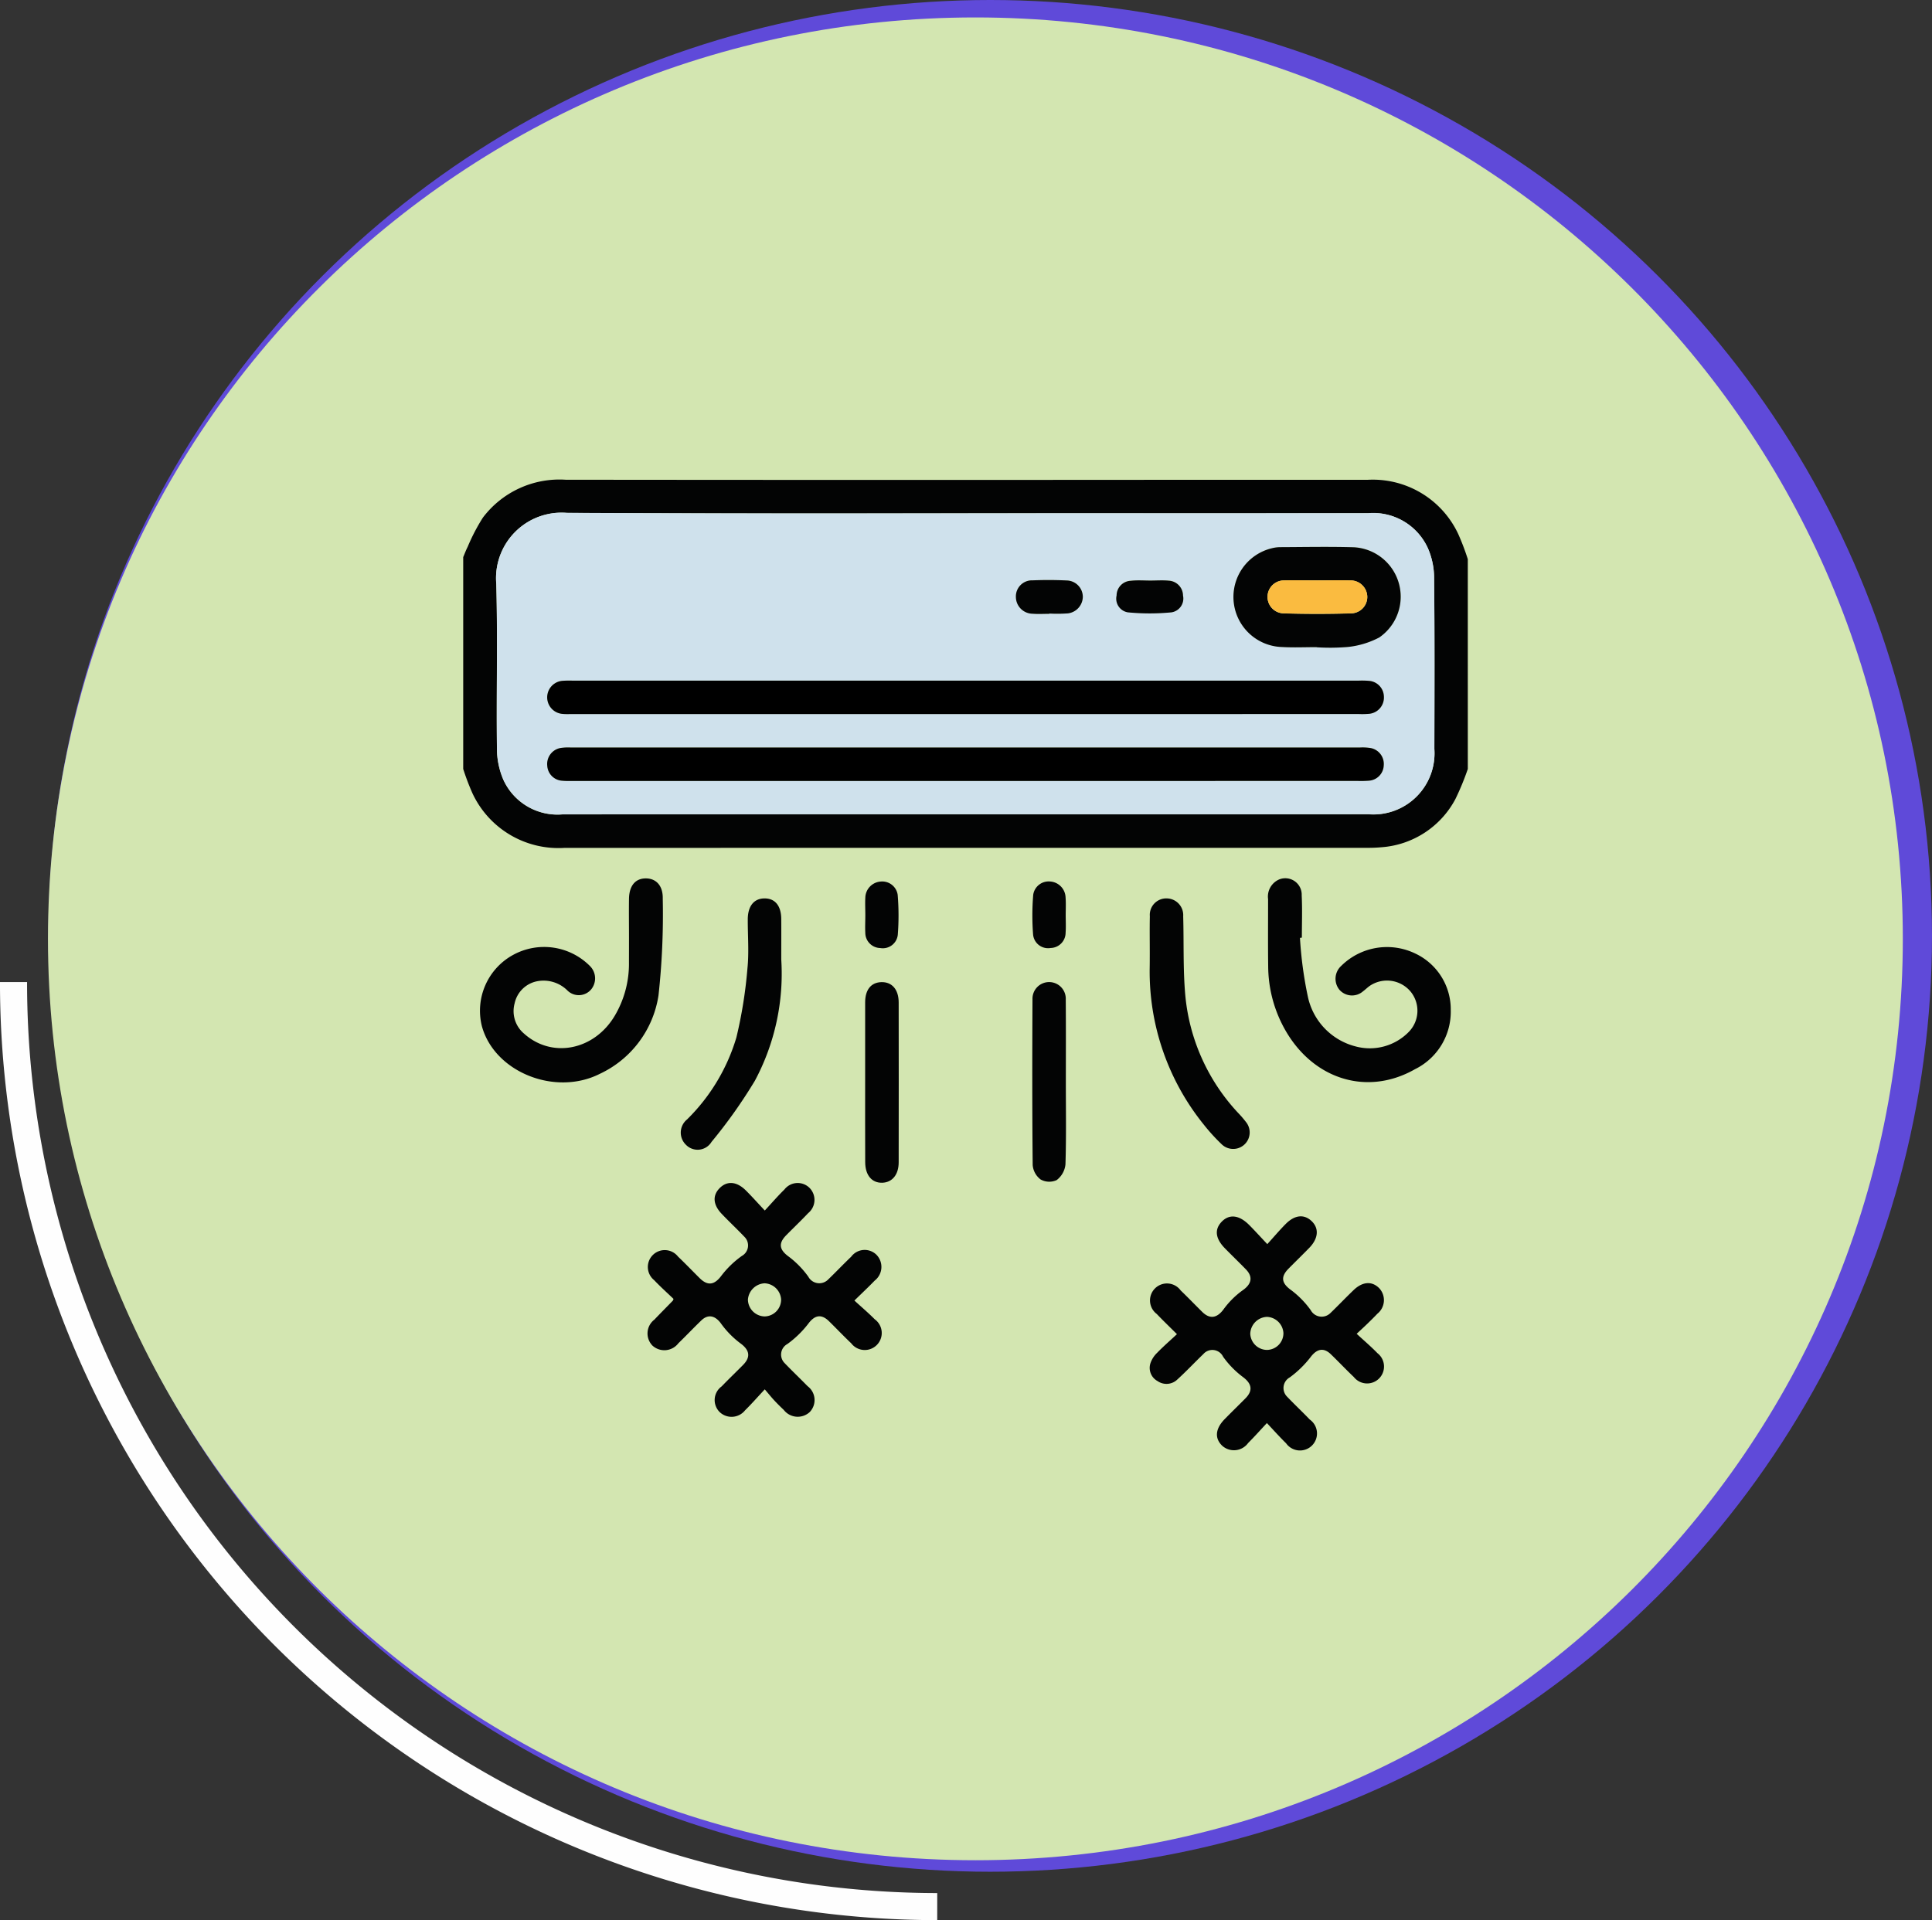 <svg xmlns="http://www.w3.org/2000/svg" xmlns:xlink="http://www.w3.org/1999/xlink" width="142.698" height="141.855" viewBox="0 0 142.698 141.855">
  <rect x="0" y="0" width="142.698" height="141.855" fill="#333333" stroke="none"/>
  <defs>
    <clipPath id="clip-path">
      <ellipse id="Elipse_3994" data-name="Elipse 3994" cx="68.496" cy="68.05" rx="68.496" ry="68.05" transform="translate(0)" fill="#f2f6fe"/>
    </clipPath>
  </defs>
  <g id="Grupo_894603" data-name="Grupo 894603" transform="translate(-728.151 -9103.88)">
    <g id="Grupo_894423" data-name="Grupo 894423" transform="translate(9401.15 7377.398)">
      <path id="Trazado_99503" data-name="Trazado 99503" d="M968.645,321.3A68.266,68.266,0,0,1,900.42,253" transform="translate(-9572.42 1546.033)" fill="none" stroke="#fefefe" stroke-miterlimit="10" stroke-width="2"/>
      <ellipse id="Elipse_3992" data-name="Elipse 3992" cx="69.561" cy="69.138" rx="69.561" ry="69.138" transform="translate(-8669.424 1726.482)" fill="#5f4ad9"/>
      <path id="Trazado_175808" data-name="Trazado 175808" d="M68.5,0c37.829,0,68.5,30.476,68.5,68.069s-30.667,68.069-68.5,68.069S0,105.662,0,68.069,30.667,0,68.5,0Z" transform="translate(-8669.456 1727.77)" fill="#d3e6b1"/>
    </g>
    <g id="Grupo_877835" data-name="Grupo 877835" transform="translate(576.364 8478.488)">
      <path id="Trazado_617822" data-name="Trazado 617822" d="M260.2,682.2a19.5,19.5,0,0,1-.919,2.228,6.729,6.729,0,0,1-5.461,3.555,10.431,10.431,0,0,1-1.085.042q-29.635,0-59.269.006a7.007,7.007,0,0,1-6.789-4.047A17.714,17.714,0,0,1,186,682.2V666.551c.108-.253.2-.511.327-.756a14.254,14.254,0,0,1,1.125-2.162,7.09,7.09,0,0,1,6.12-2.8q21.447.023,42.894.007,8.151,0,16.3,0a6.964,6.964,0,0,1,6.733,4.017,18.335,18.335,0,0,1,.7,1.842Zm-37.179,3.349q14.924,0,29.847,0a4.518,4.518,0,0,0,4.86-4.824c.009-4.2.025-8.4-.019-12.606a5.522,5.522,0,0,0-.465-2.237,4.433,4.433,0,0,0-4.4-2.573q-9.49.021-18.981.005c-13.4,0-26.8.042-40.206-.029a4.84,4.84,0,0,0-5.215,5.257c.107,4.03,0,8.065.048,12.1a5.869,5.869,0,0,0,.483,2.377,4.391,4.391,0,0,0,4.345,2.54Q208.17,685.539,223.021,685.551Z" fill="#030404"/>
      <path id="Trazado_617823" data-name="Trazado 617823" d="M265.065,931.748c.523-.564.963-1.078,1.445-1.547a1.241,1.241,0,0,1,1.86-.124,1.26,1.26,0,0,1-.1,1.863c-.53.561-1.091,1.093-1.632,1.644-.6.614-.482,1.082.207,1.579a6.84,6.84,0,0,1,1.436,1.476.918.918,0,0,0,1.462.208c.574-.552,1.121-1.132,1.7-1.683a1.24,1.24,0,0,1,1.861-.155,1.281,1.281,0,0,1-.12,1.915c-.452.469-.928.914-1.5,1.475.517.474,1.028.908,1.5,1.383a1.255,1.255,0,1,1-1.733,1.779c-.56-.532-1.091-1.093-1.643-1.634-.584-.572-1.073-.442-1.544.2a7.447,7.447,0,0,1-1.528,1.481.89.89,0,0,0-.2,1.419c.55.576,1.13,1.122,1.685,1.694a1.28,1.28,0,0,1,.165,1.914,1.306,1.306,0,0,1-1.921-.157c-.245-.232-.486-.47-.715-.718-.213-.23-.409-.476-.687-.8-.534.571-.975,1.077-1.452,1.545a1.275,1.275,0,0,1-1.863.148,1.247,1.247,0,0,1,.13-1.912c.519-.538,1.059-1.056,1.585-1.588.59-.6.463-1.111-.2-1.594a6.74,6.74,0,0,1-1.441-1.473c-.412-.564-.934-.711-1.446-.218-.574.552-1.121,1.132-1.693,1.685a1.3,1.3,0,0,1-1.919.171,1.285,1.285,0,0,1,.148-1.917c.447-.473.908-.933,1.361-1.4a.608.608,0,0,0,.051-.129c-.467-.449-.971-.9-1.436-1.39a1.247,1.247,0,1,1,1.77-1.734c.542.515,1.059,1.057,1.59,1.584.624.619,1.121.5,1.636-.208a7.039,7.039,0,0,1,1.488-1.428.887.887,0,0,0,.2-1.4c-.549-.576-1.131-1.122-1.683-1.7-.655-.682-.7-1.369-.152-1.915s1.245-.491,1.913.162C264.105,930.7,264.536,931.187,265.065,931.748Zm-.02,5.377a1.305,1.305,0,0,0-1.226,1.2,1.262,1.262,0,0,0,1.235,1.247,1.242,1.242,0,0,0,1.216-1.256A1.275,1.275,0,0,0,265.046,937.125Z" transform="translate(-56.79 -216.928)" fill="#030404"/>
      <path id="Trazado_617824" data-name="Trazado 617824" d="M457.076,944.537c.493-.541.911-1.039,1.37-1.5.675-.672,1.363-.725,1.914-.191s.486,1.281-.185,1.969c-.506.519-1.026,1.023-1.535,1.539-.61.62-.491,1.09.2,1.583a6.792,6.792,0,0,1,1.44,1.472.918.918,0,0,0,1.466.212c.574-.552,1.122-1.131,1.7-1.684.672-.647,1.377-.686,1.913-.126a1.287,1.287,0,0,1-.15,1.865c-.232.246-.474.482-.716.718s-.484.456-.816.768c.55.509,1.066.947,1.535,1.431a1.249,1.249,0,1,1-1.746,1.76c-.579-.547-1.124-1.13-1.7-1.684-.547-.528-1.049-.38-1.5.224a7.646,7.646,0,0,1-1.525,1.486.9.9,0,0,0-.214,1.417c.55.577,1.131,1.123,1.686,1.7a1.257,1.257,0,1,1-1.748,1.756c-.465-.456-.9-.943-1.419-1.495-.5.534-.929,1.018-1.386,1.473a1.294,1.294,0,0,1-1.916.2c-.571-.55-.51-1.256.183-1.964.506-.518,1.027-1.022,1.536-1.537.585-.592.454-1.108-.212-1.593a6.809,6.809,0,0,1-1.438-1.478.88.88,0,0,0-1.459-.2c-.644.618-1.255,1.272-1.915,1.873a1.154,1.154,0,0,1-1.469.123,1.107,1.107,0,0,1-.528-1.309,1.922,1.922,0,0,1,.494-.775c.452-.467.944-.894,1.467-1.381-.551-.549-1.034-1.011-1.494-1.494a1.253,1.253,0,1,1,1.769-1.737c.54.519,1.058,1.059,1.591,1.585.583.574,1.117.445,1.593-.213a6.256,6.256,0,0,1,1.42-1.4c.629-.448.758-.977.2-1.543-.506-.518-1.028-1.021-1.535-1.539-.71-.725-.787-1.4-.237-1.969s1.271-.511,2.018.234C456.153,943.539,456.556,943.987,457.076,944.537Zm1.191,6.574a1.27,1.27,0,0,0-1.213-1.2,1.285,1.285,0,0,0-1.236,1.255,1.25,1.25,0,0,0,1.218,1.187A1.235,1.235,0,0,0,458.267,951.111Z" transform="translate(-211.686 -227.234)" fill="#030404"/>
      <path id="Trazado_617825" data-name="Trazado 617825" d="M496,817.59a28.839,28.839,0,0,0,.583,4.343,4.826,4.826,0,0,0,3.533,3.678,4.022,4.022,0,0,0,3.93-1.084,2.233,2.233,0,0,0,.075-3.027,2.273,2.273,0,0,0-2.954-.373c-.179.122-.331.281-.507.409a1.236,1.236,0,0,1-1.75-.117,1.286,1.286,0,0,1,.139-1.76,4.8,4.8,0,0,1,5.475-.909,4.559,4.559,0,0,1,2.613,4.191,4.731,4.731,0,0,1-2.637,4.349c-3.684,2.1-7.856.643-9.847-3.378a9.6,9.6,0,0,1-1-4.185c-.022-1.666-.007-3.333-.008-5a1.377,1.377,0,0,1,.837-1.461,1.213,1.213,0,0,1,1.646,1.189c.051,1.036.012,2.076.012,3.115Z" transform="translate(-248.197 -122.912)" fill="#030404"/>
      <path id="Trazado_617826" data-name="Trazado 617826" d="M203.386,817.683c0-.966-.014-1.932,0-2.9.018-.984.491-1.519,1.283-1.5.746.02,1.234.565,1.21,1.5a54.9,54.9,0,0,1-.314,7.142,7.674,7.674,0,0,1-4.343,5.8c-3.308,1.664-7.77-.137-8.7-3.518a4.7,4.7,0,0,1,2.324-5.283,4.769,4.769,0,0,1,5.657.834,1.285,1.285,0,0,1,.1,1.71,1.193,1.193,0,0,1-1.742.118,2.5,2.5,0,0,0-2.321-.693,2.113,2.113,0,0,0-1.6,1.613,2.171,2.171,0,0,0,.685,2.235c2.073,1.869,5.2,1.241,6.714-1.32a7.542,7.542,0,0,0,1.044-3.928Q203.386,818.589,203.386,817.683Z" transform="translate(-5.141 -122.998)" fill="#030404"/>
      <path id="Trazado_617827" data-name="Trazado 617827" d="M276.576,825.421a16.751,16.751,0,0,1-1.95,8.964,37.257,37.257,0,0,1-3.2,4.514,1.2,1.2,0,0,1-1.893.211,1.25,1.25,0,0,1,.078-1.863,14.149,14.149,0,0,0,3.65-6.059,33.475,33.475,0,0,0,.817-5.106c.123-1.193.02-2.409.025-3.615,0-.983.453-1.546,1.223-1.555.787-.01,1.241.535,1.249,1.517C276.582,823.3,276.576,824.164,276.576,825.421Z" transform="translate(-67.085 -129.149)" fill="#030404"/>
      <path id="Trazado_617828" data-name="Trazado 617828" d="M448.413,824.979c0-.916-.014-1.833.005-2.749a1.216,1.216,0,0,1,1.225-1.319,1.236,1.236,0,0,1,1.238,1.32c.057,1.975-.02,3.961.163,5.923a14.69,14.69,0,0,0,3.885,8.594,7.946,7.946,0,0,1,.611.711,1.219,1.219,0,0,1-1.821,1.612,14.027,14.027,0,0,1-1.313-1.443,17.987,17.987,0,0,1-4-11.564C448.413,825.7,448.412,825.341,448.413,824.979Z" transform="translate(-211.703 -129.149)" fill="#030404"/>
      <path id="Trazado_617829" data-name="Trazado 617829" d="M339.629,860.29c0-1.956-.005-3.911,0-5.867,0-.946.442-1.48,1.2-1.5.782-.02,1.275.542,1.277,1.5q.009,5.9,0,11.807c0,.919-.476,1.49-1.213,1.513-.766.023-1.257-.553-1.26-1.518C339.624,864.25,339.629,862.27,339.629,860.29Z" transform="translate(-123.942 -154.975)" fill="#030404"/>
      <path id="Trazado_617830" data-name="Trazado 617830" d="M406,860.385c0,2,.036,4.009-.029,6.011a1.666,1.666,0,0,1-.65,1.159,1.314,1.314,0,0,1-1.184-.046,1.479,1.479,0,0,1-.586-1.066c-.04-4.08-.035-8.16-.015-12.241a1.23,1.23,0,1,1,2.457.026C406.011,856.28,406,858.332,406,860.385Z" transform="translate(-175.489 -154.982)" fill="#030404"/>
      <path id="Trazado_617831" data-name="Trazado 617831" d="M339.663,816.928c0-.434-.024-.87,0-1.3a1.221,1.221,0,0,1,1.147-1.18,1.152,1.152,0,0,1,1.243.979,18.522,18.522,0,0,1,.008,2.956,1.112,1.112,0,0,1-1.3.977,1.13,1.13,0,0,1-1.1-1.128C339.638,817.8,339.664,817.363,339.663,816.928Z" transform="translate(-123.963 -123.931)" fill="#030404"/>
      <path id="Trazado_617832" data-name="Trazado 617832" d="M406.034,816.928c0,.434.025.87-.007,1.3a1.13,1.13,0,0,1-1.1,1.128,1.112,1.112,0,0,1-1.3-.977,18.519,18.519,0,0,1,.008-2.956,1.152,1.152,0,0,1,1.243-.979,1.221,1.221,0,0,1,1.147,1.18C406.058,816.059,406.035,816.494,406.034,816.928Z" transform="translate(-175.534 -123.931)" fill="#030404"/>
      <path id="Trazado_617833" data-name="Trazado 617833" d="M233.212,695.8q-14.851,0-29.7.005a4.391,4.391,0,0,1-4.345-2.54,5.869,5.869,0,0,1-.483-2.376c-.047-4.032.06-8.068-.048-12.1a4.84,4.84,0,0,1,5.215-5.257c13.4.071,26.8.029,40.206.029q9.49,0,18.981-.005a4.433,4.433,0,0,1,4.4,2.573,5.522,5.522,0,0,1,.465,2.237c.043,4.2.027,8.4.019,12.606a4.518,4.518,0,0,1-4.86,4.824Q248.135,695.81,233.212,695.8Zm.087-7.407H262.34a5.82,5.82,0,0,0,.8-.02,1.207,1.207,0,0,0,1.053-1.259,1.194,1.194,0,0,0-1.069-1.17,6.493,6.493,0,0,0-.8-.019H204.242a7.2,7.2,0,0,0-.724.014,1.226,1.226,0,0,0,.016,2.445c.239.024.482.011.724.011Zm-.066,4.942h29.057a7.52,7.52,0,0,0,.8-.018,1.178,1.178,0,0,0,1.1-1.138,1.194,1.194,0,0,0-.95-1.271,3.747,3.747,0,0,0-.793-.045q-29.165,0-58.331,0a3.738,3.738,0,0,0-.721.036,1.2,1.2,0,0,0-.989,1.31,1.175,1.175,0,0,0,1.124,1.112c.264.025.531.016.8.016Zm26-9.887v.009a15.562,15.562,0,0,0,2.315-.025,6.417,6.417,0,0,0,2.306-.7,3.657,3.657,0,0,0-1.876-6.664c-1.809-.053-3.621-.015-5.432-.008a2.6,2.6,0,0,0-.642.085,3.7,3.7,0,0,0,.793,7.293C257.535,683.492,258.383,683.453,259.228,683.453Zm-19.751-2.461v-.019a11.187,11.187,0,0,0,1.367-.011,1.254,1.254,0,0,0,1.111-1.223,1.215,1.215,0,0,0-1.186-1.209c-.839-.041-1.682-.043-2.521-.009a1.188,1.188,0,0,0-1.236,1.224,1.248,1.248,0,0,0,1.24,1.241C238.658,681.018,239.069,680.991,239.477,680.991Zm7.459-2.458c-.48,0-.964-.038-1.44.009a1.094,1.094,0,0,0-1.048,1.087,1.024,1.024,0,0,0,.834,1.245,16.641,16.641,0,0,0,3.218,0,1.033,1.033,0,0,0,.854-1.24,1.112,1.112,0,0,0-1.049-1.1C247.852,678.5,247.392,678.534,246.936,678.533Z" transform="translate(-10.191 -10.253)" fill="#cfe1ec"/>
      <path id="Trazado_617834" data-name="Trazado 617834" d="M248.995,740.115H219.954c-.241,0-.484.013-.724-.011a1.226,1.226,0,0,1-.016-2.445,7.237,7.237,0,0,1,.724-.014h58.082a6.493,6.493,0,0,1,.8.019,1.193,1.193,0,0,1,1.069,1.17,1.207,1.207,0,0,1-1.053,1.259,5.83,5.83,0,0,1-.8.02Z" transform="translate(-25.886 -61.971)"/>
      <path id="Trazado_617835" data-name="Trazado 617835" d="M248.954,765.68H220.043c-.266,0-.533.009-.8-.016a1.175,1.175,0,0,1-1.124-1.112,1.2,1.2,0,0,1,.989-1.31,3.733,3.733,0,0,1,.721-.036q29.165,0,58.331,0a3.739,3.739,0,0,1,.793.045,1.194,1.194,0,0,1,.95,1.271,1.177,1.177,0,0,1-1.1,1.138,7.537,7.537,0,0,1-.8.018Z" transform="translate(-25.912 -82.593)"/>
      <path id="Trazado_617836" data-name="Trazado 617836" d="M486.689,693.924c-.845,0-1.693.039-2.535-.008a3.7,3.7,0,0,1-.793-7.293,2.6,2.6,0,0,1,.642-.085c1.811-.007,3.623-.045,5.432.008a3.657,3.657,0,0,1,1.875,6.664,6.417,6.417,0,0,1-2.306.7,15.563,15.563,0,0,1-2.315.025Zm.06-4.932c-.819,0-1.638-.021-2.457.006a1.217,1.217,0,0,0-.085,2.432q2.526.076,5.056,0a1.213,1.213,0,0,0,1.163-1.244A1.232,1.232,0,0,0,489.133,689C488.339,688.972,487.543,688.991,486.748,688.992Z" transform="translate(-237.651 -20.724)" fill="#030404"/>
      <path id="Trazado_617837" data-name="Trazado 617837" d="M399.727,701.693c-.408,0-.819.027-1.225-.006a1.248,1.248,0,0,1-1.24-1.241,1.188,1.188,0,0,1,1.236-1.225c.839-.034,1.682-.032,2.521.009a1.215,1.215,0,0,1,1.186,1.209,1.254,1.254,0,0,1-1.111,1.223,11.187,11.187,0,0,1-1.367.011Z" transform="translate(-170.441 -30.955)" fill="#030404"/>
      <path id="Trazado_617838" data-name="Trazado 617838" d="M438.2,699.328c.456,0,.916-.036,1.368.009a1.112,1.112,0,0,1,1.049,1.1,1.033,1.033,0,0,1-.854,1.24,16.646,16.646,0,0,1-3.218,0,1.024,1.024,0,0,1-.834-1.245,1.094,1.094,0,0,1,1.048-1.087C437.232,699.289,437.716,699.327,438.2,699.328Z" transform="translate(-201.452 -31.047)" fill="#030404"/>
      <path id="Trazado_617839" data-name="Trazado 617839" d="M497.068,699.287c.795,0,1.59-.019,2.384,0a1.232,1.232,0,0,1,1.293,1.188,1.213,1.213,0,0,1-1.163,1.244q-2.526.073-5.056,0a1.217,1.217,0,0,1,.085-2.432C495.43,699.267,496.249,699.288,497.068,699.287Z" transform="translate(-247.971 -31.02)" fill="#fabb40"/>
    </g>
  </g>
</svg>
